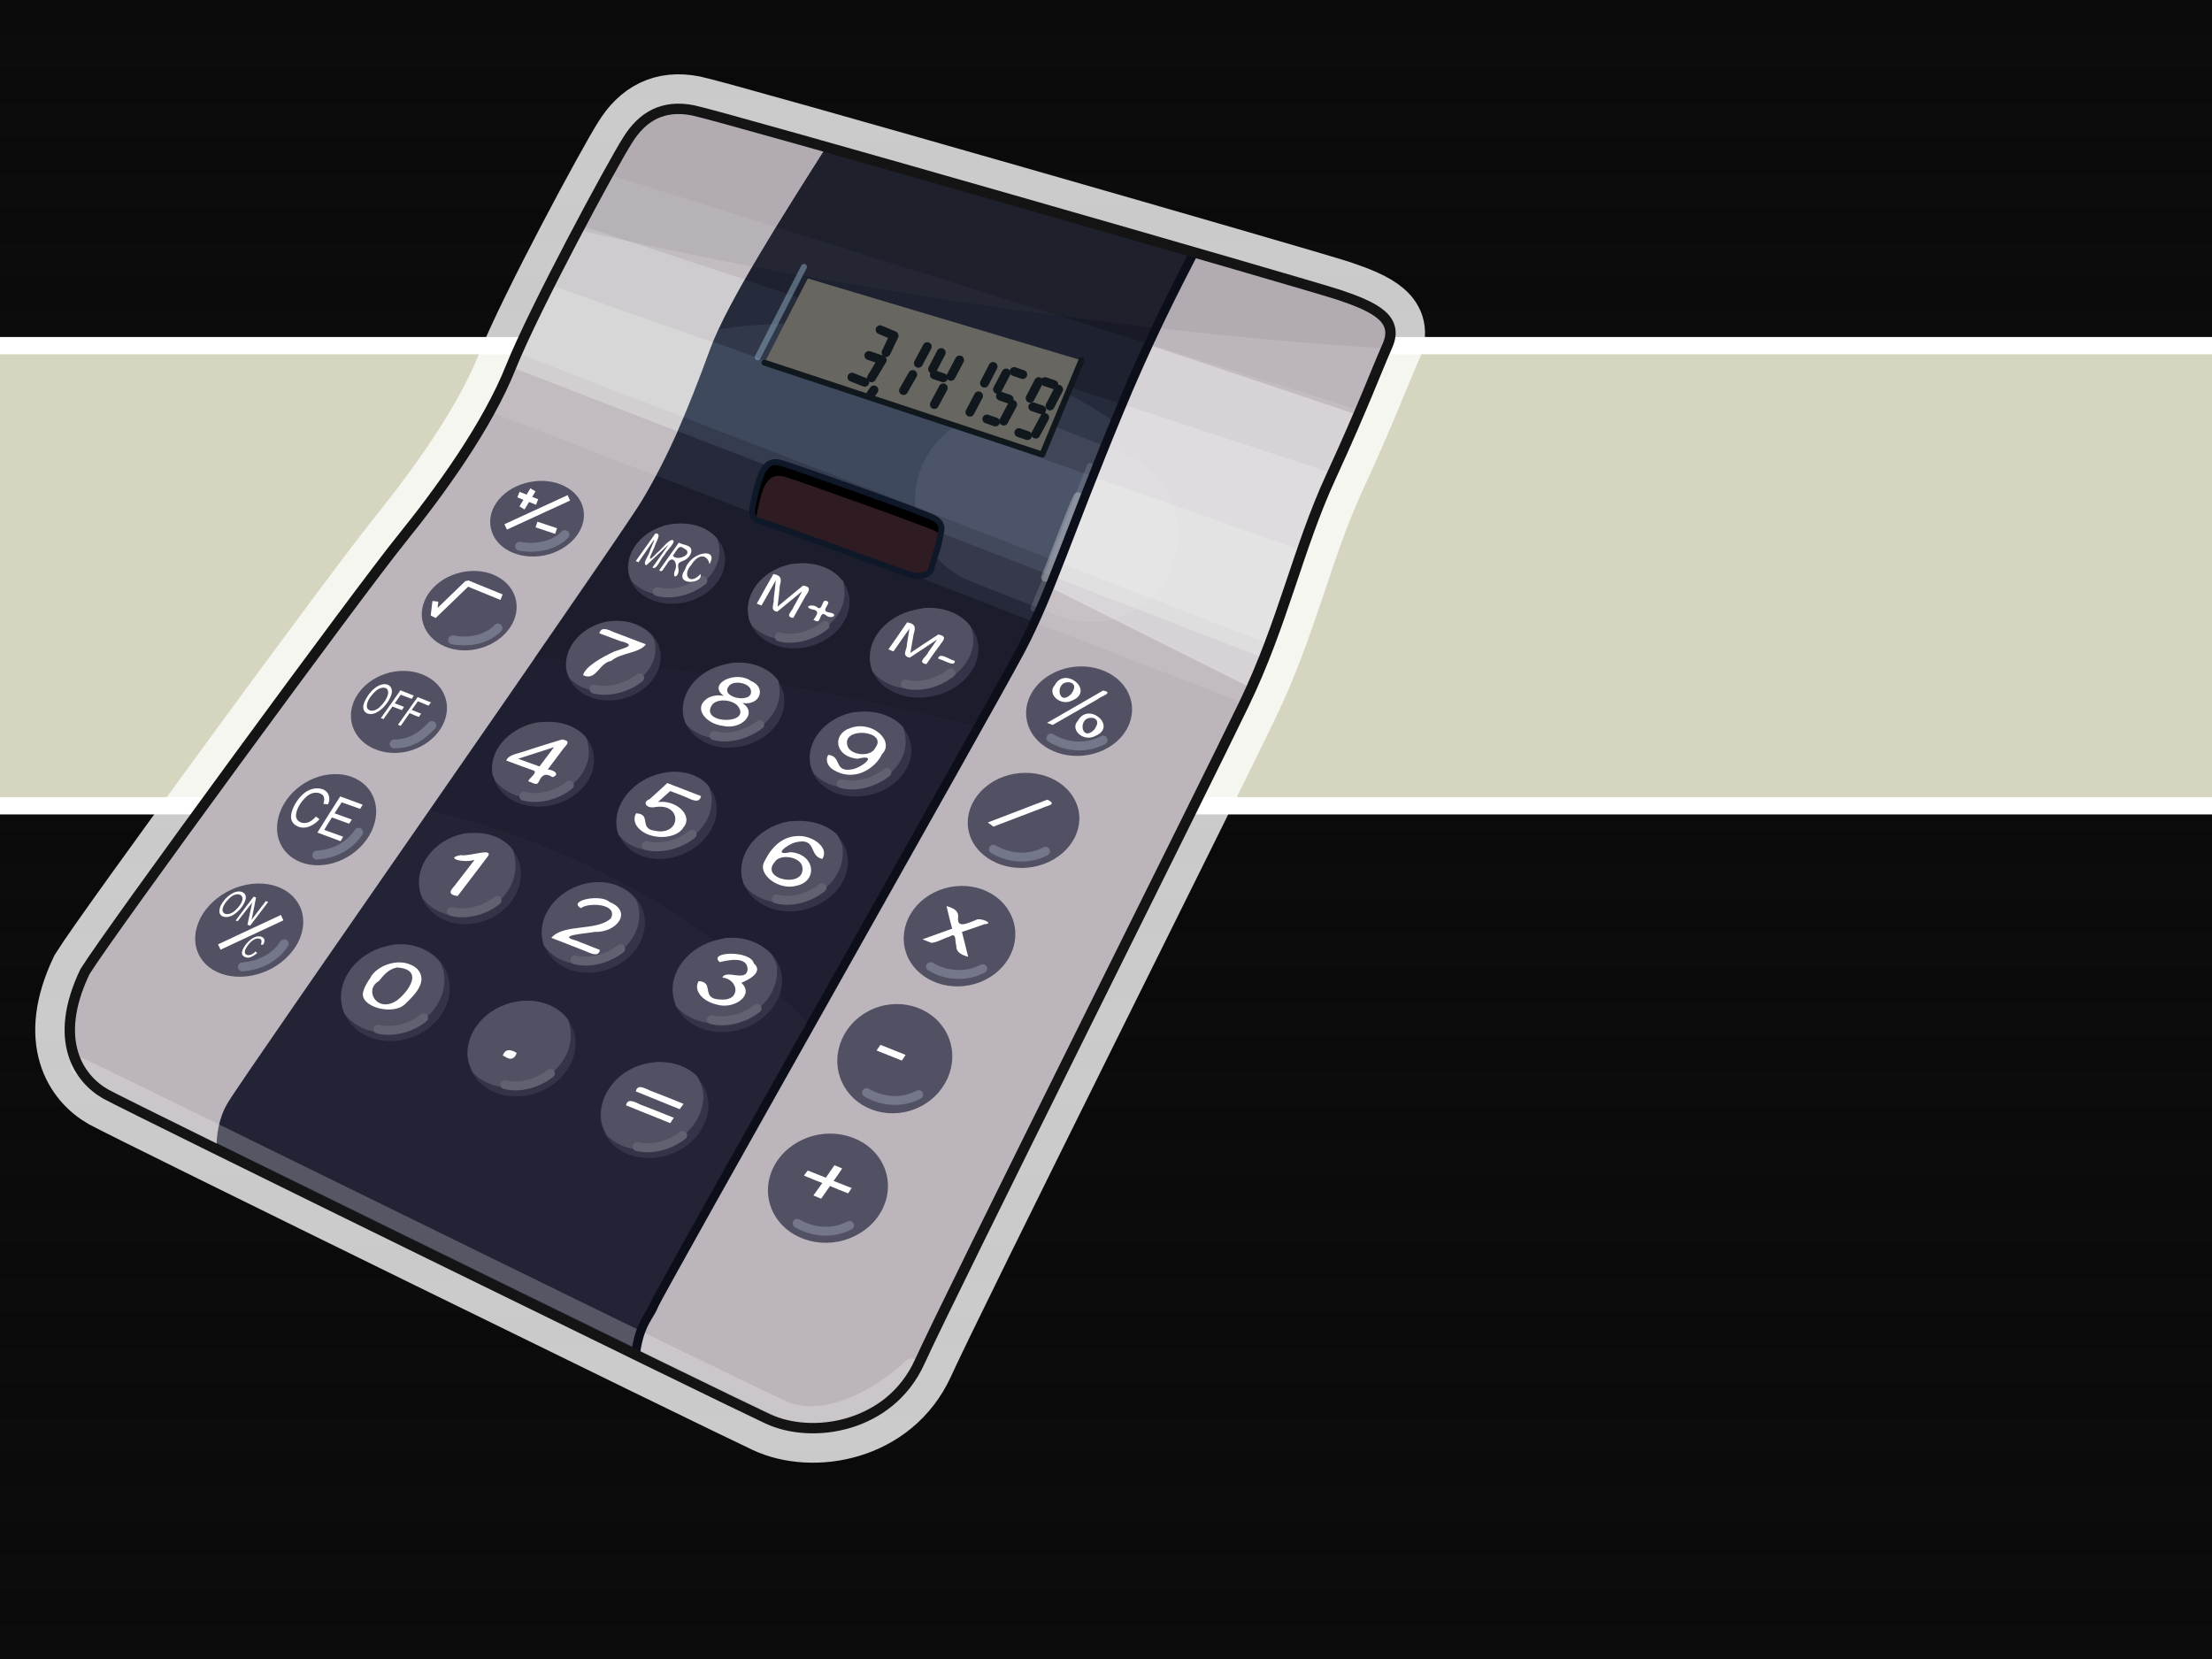 <?xml version="1.0" encoding="UTF-8" standalone="no"?>
<!-- Created with Inkscape (http://www.inkscape.org/) -->
<svg
   xmlns:dc="http://purl.org/dc/elements/1.1/"
   xmlns:cc="http://creativecommons.org/ns#"
   xmlns:rdf="http://www.w3.org/1999/02/22-rdf-syntax-ns#"
   xmlns:svg="http://www.w3.org/2000/svg"
   xmlns="http://www.w3.org/2000/svg"
   xmlns:sodipodi="http://sodipodi.sourceforge.net/DTD/sodipodi-0.dtd"
   xmlns:inkscape="http://www.inkscape.org/namespaces/inkscape"
   version="1.0"
   width="100%"
   height="100%"
   viewBox="0 0 640 480"
   id="svg2"
   sodipodi:version="0.32"
   inkscape:version="0.46"
   sodipodi:docname="operation.svg"
   inkscape:output_extension="org.inkscape.output.svg.inkscape">
  <rect x="0" y="0" width="640" height="480" fill="#333333" stroke="none"/>
  <defs/>
  
  <g style="opacity:0.8" id="splashbg"><rect x="0" y="0" width="640" height="480" style="fill:black;fill-opacity:0.95;"/><path d="M 0 0 L 0 10 L 640 10 L 640 0 L 0 0 z M 0 20 L 0 30 L 640 30 L 640 20 L 0 20 z M 0 40 L 0 50 L 640 50 L 640 40 L 0 40 z M 0 60 L 0 70 L 640 70 L 640 60 L 0 60 z M 0 80 L 0 90 L 640 90 L 640 80 L 0 80 z M 0 100 L 0 110 L 640 110 L 640 100 L 0 100 z M 0 120 L 0 130 L 640 130 L 640 120 L 0 120 z M 0 140 L 0 150 L 640 150 L 640 140 L 0 140 z M 0 160 L 0 170 L 640 170 L 640 160 L 0 160 z M 0 180 L 0 190 L 640 190 L 640 180 L 0 180 z M 0 200 L 0 210 L 640 210 L 640 200 L 0 200 z M 0 220 L 0 230 L 640 230 L 640 220 L 0 220 z M 0 240 L 0 250 L 640 250 L 640 240 L 0 240 z M 0 260 L 0 270 L 640 270 L 640 260 L 0 260 z M 0 280 L 0 290 L 640 290 L 640 280 L 0 280 z M 0 300 L 0 310 L 640 310 L 640 300 L 0 300 z M 0 320 L 0 330 L 640 330 L 640 320 L 0 320 z M 0 340 L 0 350 L 640 350 L 640 340 L 0 340 z M 0 360 L 0 370 L 640 370 L 640 360 L 0 360 z M 0 380 L 0 390 L 640 390 L 640 380 L 0 380 z M 0 400 L 0 410 L 640 410 L 640 400 L 0 400 z M 0 420 L 0 430 L 640 430 L 640 420 L 0 420 z M 0 440 L 0 450 L 640 450 L 640 440 L 0 440 z M 0 460 L 0 470 L 640 470 L 640 460 L 0 460 z " style="fill:black;"/></g>
  <rect
     style="opacity:1;fill:#ffffe6;fill-opacity:0.827;fill-rule:evenodd;stroke:#ffffff;stroke-width:5;stroke-linecap:round;stroke-linejoin:round;marker:none;marker-start:none;marker-mid:none;marker-end:none;stroke-miterlimit:4;stroke-dasharray:none;stroke-dashoffset:0;stroke-opacity:1;visibility:visible;display:inline;overflow:visible;enable-background:accumulate"
     id="rect3819"
     width="701.898"
     height="133.139"
     x="-33.869"
     y="100"
     ry="15.387" />
  <g
     style="display:inline"
     id="calculator01"
     transform="matrix(8.578,0,0,8.578,1.339,17.776)">
    <path
       d="M 2.71,30.7 C 1.6,33.02 2.51,34.32 3.41,34.83 C 4.32,35.33 24.22,45.08 25.73,45.78 C 27.24,46.49 29.85,46.08 30.86,43.87 C 31.86,41.66 40.51,24.37 41.81,21.66 C 43.12,18.94 43.62,16.43 44.73,14.02 C 45.84,11.6 46.24,10.5 46.64,9.59 C 47.04,8.69 46.24,8.29 45.03,7.88 C 43.82,7.48 24.22,1.85 23.22,1.65 C 22.21,1.45 21.51,1.85 21.01,2.66 C 20.5,3.46 17.89,8.29 17.08,10.3 C 16.28,12.31 14.67,14.52 13.37,16.13 C 12.06,17.74 3.51,29.4 2.71,30.7 z"
       id="path3817"
       style="fill:none;fill-opacity:1;fill-rule:evenodd;stroke:#ffffff;stroke-width:2.331;stroke-linecap:butt;stroke-linejoin:miter;stroke-miterlimit:4;stroke-dasharray:none;stroke-opacity:0.784" />
    <path
       style="fill:#bcb5bb;fill-opacity:1;fill-rule:evenodd;stroke:none"
       id="p3286"
       d="M 2.71,30.7 C 1.6,33.02 2.51,34.32 3.41,34.83 C 4.32,35.33 24.22,45.08 25.73,45.78 C 27.24,46.49 29.85,46.08 30.86,43.87 C 31.86,41.66 40.51,24.37 41.81,21.66 C 43.12,18.94 43.62,16.43 44.73,14.02 C 45.84,11.6 46.24,10.5 46.64,9.59 C 47.04,8.69 46.24,8.29 45.03,7.88 C 43.82,7.48 24.22,1.85 23.22,1.65 C 22.21,1.45 21.51,1.85 21.01,2.66 C 20.5,3.46 17.89,8.29 17.08,10.3 C 16.28,12.31 14.67,14.52 13.37,16.13 C 12.06,17.74 3.51,29.4 2.71,30.7 z" />
    <path
       style="fill:#e2e2e2;fill-opacity:0.18;fill-rule:evenodd;stroke:none;marker:none;visibility:visible;display:inline;overflow:visible;enable-background:accumulate"
       id="p3307"
       d="M 20.37,3.81 C 19.45,5.45 17.76,8.64 17.09,10.31 C 16.89,10.8 16.65,11.3 16.37,11.81 L 41.81,21.65 C 43.11,18.94 43.64,16.44 44.75,14.03 C 45.19,13.05 45.48,12.4 45.75,11.78 L 20.37,3.81 z" />
    <path
       style="fill:#e2e2e2;fill-opacity:0.43;fill-rule:evenodd;stroke:none;marker:none;visibility:visible;display:inline;overflow:visible;enable-background:accumulate"
       id="p3311"
       d="M 19.43,5.53 C 18.62,7.06 17.83,8.64 17.31,9.84 L 42.65,19.65 C 43.4,17.69 43.92,15.84 44.75,14.03 C 44.77,13.97 44.78,13.96 44.81,13.9 L 19.43,5.53 z" />
    <path
       style="fill:#e2e2e2;fill-opacity:0.5;fill-rule:evenodd;stroke:none;display:inline"
       id="p3309"
       d="M 18.37,7.53 C 17.83,8.59 17.36,9.63 17.09,10.31 L 42.46,20.12 C 42.96,18.87 43.37,17.67 43.78,16.5 L 18.37,7.53 z" />
    <path
       style="fill:none;fill-rule:evenodd;stroke:#f3f3f3;stroke-width:8.69;stroke-linecap:butt;stroke-linejoin:miter;stroke-miterlimit:4;stroke-dasharray:none;stroke-opacity:0.39"
       id="p3451"
       d="M 38.1,19.16 C 38.71,17.94 39.19,15.76 39.68,14.67 C 40.16,13.7 41.06,12.41 41.67,10.59" />
    <path
       style="fill:#222335;fill-opacity:1;fill-rule:evenodd;stroke:none;display:inline"
       id="p3292"
       d="M 27.71,2.9 C 26.37,5.01 24.38,8.12 23.81,9.68 C 23,11.89 22.4,13.3 21.5,14.81 C 20.59,16.32 8.13,34.11 7.53,35.12 C 7.21,35.65 7.14,36.25 7.15,36.68 C 11.15,38.67 16.67,41.34 21.28,43.59 C 21.42,42.57 21.74,42.36 21.9,41.96 C 22.1,41.46 33.27,21.75 34.28,19.84 C 35.28,17.93 35.88,15.93 37.59,11.81 C 38.53,9.53 39.44,7.74 40.12,6.43 C 36.35,5.34 31.94,4.09 27.71,2.9 z" />
    <path
       style="fill:#181926;fill-opacity:0.33;fill-rule:evenodd;stroke:none;marker:none;visibility:visible;display:inline;overflow:visible;enable-background:accumulate"
       id="p3348"
       d="M 27.71,2.9 C 26.37,5.01 24.38,8.12 23.81,9.68 C 23,11.89 22.4,13.3 21.5,14.81 C 21.04,15.57 17.66,20.45 14.34,25.25 C 18.74,26.36 23.12,28.32 27.18,32.53 C 30.32,26.96 33.74,20.87 34.28,19.84 C 35.28,17.93 35.88,15.93 37.59,11.81 C 38.53,9.53 39.44,7.74 40.12,6.43 C 36.35,5.34 31.94,4.09 27.71,2.9 z" />
    <path
       style="fill:none;fill-rule:evenodd;stroke:#fafafa;stroke-width:0.6;stroke-linecap:round;stroke-linejoin:miter;stroke-miterlimit:4;stroke-dasharray:none;stroke-opacity:0.24"
       id="p2509"
       d="M 2.52,33.89 C 5.15,35.15 24.61,44.74 26.26,45.47 C 27.92,46.2 30.01,44.64 30.59,44.05" />
    <path
       style="fill:#797a7d;fill-opacity:0.16;fill-rule:evenodd;stroke:none"
       id="p3371"
       d="M 22.53,1.62 C 21.88,1.69 21.37,2.05 21,2.65 C 20.77,3.01 20.06,4.32 19.34,5.68 C 27.97,7.68 38.44,9.19 46.62,9.68 C 46.63,9.66 46.64,9.61 46.65,9.59 C 47.05,8.68 46.23,8.27 45.03,7.87 C 43.82,7.47 24.22,1.85 23.21,1.65 C 22.96,1.6 22.74,1.6 22.53,1.62 z" />
    <path
       style="fill:#181926;fill-opacity:0.33;fill-rule:evenodd;stroke:none"
       id="p3346"
       d="M 27.71,2.9 C 26.37,5.01 24.38,8.12 23.81,9.68 C 23,11.89 22.4,13.3 21.5,14.81 C 21.21,15.28 19.69,17.48 17.87,20.12 C 23.09,20.32 28.38,21.33 32.81,22.43 C 33.15,21.82 34.16,20.05 34.28,19.84 C 35.28,17.93 35.88,15.93 37.59,11.81 C 38.53,9.53 39.44,7.74 40.12,6.43 C 36.35,5.34 31.94,4.09 27.71,2.9 z" />
    <path
       style="fill:none;fill-rule:evenodd;stroke:#fdfdfd;stroke-width:5.9;stroke-linecap:round;stroke-linejoin:miter;stroke-miterlimit:4;stroke-dasharray:none;stroke-opacity:0.09;display:inline"
       id="p3472"
       d="M 33.66,14.79 L 36.63,15.96" />
    <path
       style="fill:#6d82a0;fill-opacity:0.12;fill-rule:evenodd;stroke:none;marker:none;visibility:visible;display:inline;overflow:visible;enable-background:accumulate"
       id="p3331"
       d="M 26.03,5.59 C 25.06,7.15 24.16,8.7 23.81,9.68 C 23.15,11.48 22.62,12.74 21.96,13.96 L 34.71,18.9 C 35.48,17.23 36.15,15.27 37.59,11.81 C 37.93,10.98 38.26,10.23 38.59,9.53 L 26.03,5.59 z" />
    <path
       style="fill:none;fill-rule:evenodd;stroke:#ffffff;stroke-width:0.2;stroke-linecap:round;stroke-linejoin:miter;stroke-miterlimit:4;stroke-dasharray:none;stroke-opacity:0.13"
       id="p3477"
       d="M 34.7,18.45 C 35.09,17.53 35.64,16.13 35.75,15.85 C 35.85,15.58 36.46,13.98 36.61,13.64" />
    <path
       style="fill:#8ba7c0;fill-opacity:0.12;fill-rule:evenodd;stroke:none;marker:none;visibility:visible;display:inline;overflow:visible;enable-background:accumulate"
       id="p3333"
       d="M 24.96,7.37 C 24.46,8.26 24.02,9.1 23.81,9.68 C 23.48,10.57 23.19,11.31 22.9,12 L 35.59,16.9 C 36.1,15.6 36.67,14.02 37.59,11.81 C 37.62,11.72 37.65,11.64 37.68,11.56 L 24.96,7.37 z" />
    <path
       style="fill:#859ebb;fill-opacity:0.17;fill-rule:evenodd;stroke:none;display:inline"
       id="p3335"
       d="M 23.9,9.46 C 23.87,9.53 23.83,9.62 23.81,9.68 C 23.41,10.78 23.04,11.65 22.68,12.46 L 35.37,17.37 C 35.74,16.44 36.18,15.35 36.71,14 L 23.9,9.46 z" />
    <path
       style="fill:#141520;fill-opacity:0.38;fill-rule:evenodd;stroke:none"
       id="p3366"
       d="M 27.71,2.9 C 26.54,4.75 24.87,7.36 24.09,9.03 C 29.33,8.25 34.16,9.97 37.43,12.15 C 37.49,12.02 37.53,11.94 37.59,11.81 C 38.53,9.53 39.44,7.74 40.12,6.43 C 36.35,5.34 31.94,4.09 27.71,2.9 z" />
    <path
       style="fill:#676661;fill-opacity:1;fill-rule:evenodd;stroke:none;display:inline"
       id="p3361"
       d="M 36.32,10.08 L 27.09,7.32 L 25.63,10.16 L 35,13.26 L 36.32,10.08 z" />
    <path
       style="fill:none;fill-rule:evenodd;stroke:#8eabc1;stroke-width:0.2;stroke-linecap:round;stroke-linejoin:miter;stroke-miterlimit:4;stroke-dasharray:none;stroke-opacity:0.51"
       id="p3364"
       d="M 25.4,9.98 L 26.96,6.93" />
    <path
       style="fill:#000000;fill-opacity:1;fill-rule:evenodd;stroke:none;display:inline"
       id="p3453"
       d="M 25.55,13.85 C 25.7,13.6 25.85,13.44 26.21,13.55 C 26.57,13.65 30.91,15.18 31.32,15.39 C 31.73,15.59 31.58,15.85 31.53,16.15 C 31.48,16.46 31.32,16.82 31.27,17.07 C 31.22,17.33 30.91,17.43 30.45,17.28 C 29.99,17.12 25.8,15.59 25.44,15.49 C 25.09,15.39 25.23,15.03 25.28,14.77 C 25.33,14.52 25.4,14.23 25.55,13.85 z" />
    <path
       style="fill:#2f1c23;fill-opacity:1;fill-rule:evenodd;stroke:none;display:inline"
       id="p3456"
       d="M 26.07,13.98 C 25.86,13.99 25.74,14.13 25.63,14.32 C 25.48,14.69 25.43,14.97 25.38,15.23 C 25.37,15.28 25.36,15.35 25.35,15.41 C 25.38,15.43 25.39,15.46 25.44,15.48 C 25.8,15.58 29.98,17.13 30.44,17.29 C 30.9,17.44 31.23,17.32 31.28,17.07 C 31.33,16.81 31.48,16.47 31.53,16.16 C 31.54,16.1 31.55,16.04 31.57,15.98 C 31.52,15.93 31.48,15.89 31.41,15.85 C 31,15.65 26.67,14.11 26.32,14.01 C 26.23,13.98 26.13,13.97 26.07,13.98 z" />
    <path
       style="fill:none;fill-rule:evenodd;stroke:#f5f5f5;stroke-width:0.3;stroke-linecap:round;stroke-linejoin:miter;stroke-miterlimit:4;stroke-dasharray:none;stroke-opacity:0.3"
       id="p3475"
       d="M 35.11,17.4 C 35.43,16.64 35.97,15.14 36.2,14.68" />
    <path
       style="fill:#525163;fill-opacity:1;fill-rule:evenodd;stroke:none;marker:none;visibility:visible;display:inline;overflow:visible;enable-background:accumulate"
       id="p3479"
       d="M 19.52,15.1 C 19.66,15.78 19.07,16.48 18.21,16.66 C 17.35,16.83 16.54,16.43 16.4,15.74 C 16.25,15.06 16.84,14.36 17.7,14.19 C 18.56,14.01 19.38,14.42 19.52,15.1 z" />
    <path
       style="fill:#525163;fill-opacity:1;fill-rule:evenodd;stroke:none;marker:none;visibility:visible;display:inline;overflow:visible;enable-background:accumulate"
       id="p3481"
       d="M 17.25,18.19 C 17.39,18.9 16.8,19.63 15.93,19.82 C 15.06,20.01 14.24,19.58 14.09,18.86 C 13.95,18.15 14.54,17.42 15.41,17.23 C 16.29,17.04 17.11,17.47 17.25,18.19 z" />
    <path
       style="fill:#525163;fill-opacity:1;fill-rule:evenodd;stroke:none;marker:none;visibility:visible;display:inline;overflow:visible;enable-background:accumulate"
       id="p3483"
       d="M 14.9,21.59 C 15.04,22.33 14.44,23.08 13.56,23.28 C 12.68,23.47 11.85,23.03 11.7,22.29 C 11.56,21.55 12.15,20.8 13.04,20.6 C 13.92,20.41 14.75,20.85 14.9,21.59 z" />
    <path
       style="fill:#525163;fill-opacity:1;fill-rule:evenodd;stroke:none;marker:none;visibility:visible;display:inline;overflow:visible;enable-background:accumulate"
       id="p3487"
       d="M 12.53,25.38 C 12.48,26.22 11.7,26.99 10.78,27.1 C 9.86,27.21 9.14,26.62 9.19,25.78 C 9.24,24.93 10.02,24.16 10.94,24.05 C 11.87,23.94 12.58,24.54 12.53,25.38 z" />
    <path
       style="fill:#525163;fill-opacity:1;fill-rule:evenodd;stroke:none;marker:none;visibility:visible;display:inline;overflow:visible;enable-background:accumulate"
       id="p3489"
       d="M 10.07,29.1 C 10.02,29.96 9.17,30.75 8.16,30.86 C 7.15,30.97 6.38,30.37 6.43,29.51 C 6.48,28.65 7.33,27.86 8.34,27.74 C 9.35,27.63 10.12,28.24 10.07,29.1 z" />
    <path
       style="fill:#353348;fill-opacity:1;fill-rule:evenodd;stroke:none;marker:none;visibility:visible;display:inline;overflow:visible;enable-background:accumulate"
       id="p3491"
       d="M 24.28,16.59 C 24.42,17.32 23.82,18.06 22.93,18.25 C 22.03,18.44 21.19,18 21.04,17.28 C 20.9,16.56 21.5,15.82 22.4,15.63 C 23.29,15.44 24.13,15.87 24.28,16.59 z" />
    <path
       style="fill:#353348;fill-opacity:1;fill-rule:evenodd;stroke:none;marker:none;visibility:visible;display:inline;overflow:visible;enable-background:accumulate"
       id="p3493"
       d="M 28.48,18 C 28.63,18.76 28,19.55 27.06,19.75 C 26.12,19.95 25.24,19.49 25.09,18.72 C 24.94,17.96 25.57,17.17 26.51,16.97 C 27.44,16.77 28.32,17.23 28.48,18 z" />
    <path
       style="fill:#353348;fill-opacity:1;fill-rule:evenodd;stroke:none;marker:none;visibility:visible;display:inline;overflow:visible;enable-background:accumulate"
       id="p3495"
       d="M 32.82,19.57 C 32.99,20.38 32.31,21.2 31.31,21.41 C 30.31,21.62 29.36,21.14 29.2,20.33 C 29.04,19.53 29.71,18.7 30.71,18.49 C 31.71,18.28 32.66,18.76 32.82,19.57 z" />
    <path
       style="fill:#525163;fill-opacity:1;fill-rule:evenodd;stroke:none;marker:none;visibility:visible;display:inline;overflow:visible;enable-background:accumulate"
       id="p3497"
       d="M 37.83,21.17 C 38.28,21.9 37.94,22.82 37.06,23.23 C 36.18,23.64 35.1,23.38 34.65,22.66 C 34.2,21.93 34.55,21.01 35.43,20.6 C 36.31,20.19 37.38,20.45 37.83,21.17 z" />
    <path
       style="fill:#353348;fill-opacity:1;fill-rule:evenodd;stroke:none;marker:none;visibility:visible;display:inline;overflow:visible;enable-background:accumulate"
       id="p3499"
       d="M 22.11,19.87 C 22.25,20.59 21.66,21.32 20.79,21.51 C 19.92,21.7 19.1,21.27 18.95,20.55 C 18.81,19.83 19.4,19.1 20.27,18.92 C 21.15,18.73 21.97,19.16 22.11,19.87 z" />
    <path
       style="fill:#353348;fill-opacity:1;fill-rule:evenodd;stroke:none;marker:none;visibility:visible;display:inline;overflow:visible;enable-background:accumulate"
       id="p3503"
       d="M 26.28,21.35 C 26.43,22.12 25.8,22.9 24.86,23.1 C 23.93,23.3 23.05,22.84 22.89,22.08 C 22.74,21.31 23.37,20.53 24.31,20.33 C 25.25,20.13 26.13,20.59 26.28,21.35 z" />
    <path
       style="fill:#353348;fill-opacity:1;fill-rule:evenodd;stroke:none;marker:none;visibility:visible;display:inline;overflow:visible;enable-background:accumulate"
       id="p3505"
       d="M 30.56,23 C 30.72,23.77 30.08,24.55 29.14,24.75 C 28.21,24.95 27.33,24.49 27.17,23.73 C 27.02,22.96 27.65,22.18 28.59,21.98 C 29.53,21.78 30.41,22.24 30.56,23 z" />
    <path
       style="fill:#525163;fill-opacity:1;fill-rule:evenodd;stroke:none;marker:none;visibility:visible;display:inline;overflow:visible;enable-background:accumulate"
       id="p3507"
       d="M 36.04,24.81 C 36.52,25.58 36.15,26.56 35.22,27 C 34.3,27.43 33.17,27.16 32.69,26.39 C 32.22,25.62 32.59,24.64 33.51,24.2 C 34.43,23.77 35.57,24.04 36.04,24.81 z" />
    <path
       style="fill:#353348;fill-opacity:1;fill-rule:evenodd;stroke:none;marker:none;visibility:visible;display:inline;overflow:visible;enable-background:accumulate"
       id="p3509"
       d="M 19.86,23.34 C 20.01,24.11 19.38,24.89 18.44,25.09 C 17.51,25.29 16.63,24.83 16.47,24.07 C 16.32,23.3 16.95,22.52 17.89,22.32 C 18.83,22.12 19.71,22.57 19.86,23.34 z" />
    <path
       style="fill:#353348;fill-opacity:1;fill-rule:evenodd;stroke:none;marker:none;visibility:visible;display:inline;overflow:visible;enable-background:accumulate"
       id="p3511"
       d="M 23.94,24.78 C 24.22,25.51 23.74,26.39 22.85,26.75 C 21.96,27.11 21.01,26.81 20.73,26.08 C 20.44,25.36 20.93,24.47 21.82,24.11 C 22.71,23.75 23.66,24.05 23.94,24.78 z" />
    <path
       style="fill:#353348;fill-opacity:1;fill-rule:evenodd;stroke:none;marker:none;visibility:visible;display:inline;overflow:visible;enable-background:accumulate"
       id="p3513"
       d="M 28.42,26.75 C 28.58,27.57 27.92,28.4 26.94,28.62 C 25.96,28.83 25.04,28.34 24.88,27.53 C 24.72,26.71 25.39,25.87 26.36,25.66 C 27.34,25.45 28.26,25.94 28.42,26.75 z" />
    <path
       style="fill:#525163;fill-opacity:1;fill-rule:evenodd;stroke:none;marker:none;visibility:visible;display:inline;overflow:visible;enable-background:accumulate"
       id="p3515"
       d="M 33.88,28.67 C 34.36,29.49 33.99,30.52 33.07,30.98 C 32.14,31.44 31.01,31.15 30.53,30.34 C 30.06,29.52 30.43,28.49 31.35,28.03 C 32.28,27.57 33.41,27.85 33.88,28.67 z" />
    <path
       style="fill:#353348;fill-opacity:1;fill-rule:evenodd;stroke:none;marker:none;visibility:visible;display:inline;overflow:visible;enable-background:accumulate"
       id="p3517"
       d="M 17.39,27.16 C 17.54,27.99 16.91,28.84 15.97,29.05 C 15.04,29.27 14.15,28.77 14,27.95 C 13.85,27.12 14.48,26.28 15.42,26.06 C 16.35,25.84 17.24,26.34 17.39,27.16 z" />
    <path
       style="fill:#353348;fill-opacity:1;fill-rule:evenodd;stroke:none;marker:none;visibility:visible;display:inline;overflow:visible;enable-background:accumulate"
       id="p3519"
       d="M 21.59,28.92 C 21.68,29.75 20.97,30.55 20.02,30.71 C 19.06,30.87 18.22,30.33 18.13,29.5 C 18.05,28.67 18.76,27.87 19.71,27.71 C 20.67,27.55 21.51,28.09 21.59,28.92 z" />
    <path
       style="fill:#353348;fill-opacity:1;fill-rule:evenodd;stroke:none;marker:none;visibility:visible;display:inline;overflow:visible;enable-background:accumulate"
       id="p3521"
       d="M 26.2,30.75 C 26.36,31.6 25.68,32.46 24.67,32.69 C 23.66,32.91 22.71,32.4 22.55,31.55 C 22.38,30.71 23.07,29.84 24.07,29.62 C 25.08,29.4 26.03,29.91 26.2,30.75 z" />
    <path
       style="fill:#525163;fill-opacity:1;fill-rule:evenodd;stroke:none;marker:none;visibility:visible;display:inline;overflow:visible;enable-background:accumulate"
       id="p3523"
       d="M 31.75,32.73 C 32.24,33.62 31.86,34.74 30.91,35.24 C 29.96,35.74 28.79,35.43 28.3,34.54 C 27.81,33.65 28.19,32.53 29.14,32.03 C 30.09,31.53 31.26,31.85 31.75,32.73 z" />
    <path
       style="fill:#353348;fill-opacity:1;fill-rule:evenodd;stroke:none;marker:none;visibility:visible;display:inline;overflow:visible;enable-background:accumulate"
       id="p3525"
       d="M 14.99,31 C 15.15,31.87 14.48,32.76 13.48,32.99 C 12.48,33.22 11.54,32.7 11.38,31.82 C 11.21,30.95 11.89,30.06 12.89,29.83 C 13.89,29.6 14.83,30.12 14.99,31 z" />
    <path
       style="fill:#353348;fill-opacity:1;fill-rule:evenodd;stroke:none;marker:none;visibility:visible;display:inline;overflow:visible;enable-background:accumulate"
       id="p3527"
       d="M 19.25,32.99 C 19.34,33.86 18.6,34.71 17.6,34.88 C 16.59,35.05 15.71,34.48 15.62,33.6 C 15.53,32.72 16.27,31.88 17.28,31.71 C 18.28,31.54 19.16,32.11 19.25,32.99 z" />
    <path
       style="fill:#353348;fill-opacity:1;fill-rule:evenodd;stroke:none;marker:none;visibility:visible;display:inline;overflow:visible;enable-background:accumulate"
       id="p3529"
       d="M 23.73,35.07 C 23.82,35.95 23.08,36.79 22.08,36.96 C 21.08,37.13 20.19,36.56 20.1,35.68 C 20.02,34.81 20.76,33.96 21.76,33.79 C 22.76,33.62 23.64,34.2 23.73,35.07 z" />
    <path
       style="fill:#525163;fill-opacity:1;fill-rule:evenodd;stroke:none;marker:none;visibility:visible;display:inline;overflow:visible;enable-background:accumulate"
       id="p3531"
       d="M 29.57,37.1 C 30.08,37.99 29.69,39.11 28.69,39.61 C 27.7,40.11 26.48,39.79 25.97,38.91 C 25.46,38.02 25.85,36.9 26.85,36.4 C 27.84,35.9 29.06,36.22 29.57,37.1 z" />
    <path
       style="fill:#525163;fill-opacity:1;fill-rule:evenodd;stroke:none;marker:none;visibility:visible;display:inline;overflow:visible;enable-background:accumulate"
       id="p3558"
       d="M 22.71,15.59 C 22.6,15.59 22.51,15.6 22.4,15.62 C 21.51,15.81 20.91,16.55 21.06,17.28 C 21.08,17.37 21.11,17.45 21.15,17.53 C 21.5,17.91 22.11,18.1 22.75,17.96 C 23.64,17.77 24.23,17.03 24.09,16.31 C 24.07,16.23 24.06,16.16 24.03,16.09 C 23.74,15.75 23.25,15.56 22.71,15.59 z M 26.84,16.93 C 26.72,16.94 26.61,16.94 26.5,16.96 C 25.56,17.16 24.94,17.95 25.09,18.71 C 25.1,18.79 25.12,18.86 25.15,18.93 C 25.16,18.94 25.17,18.95 25.18,18.96 C 25.19,18.97 25.18,18.99 25.18,19 C 25.55,19.41 26.2,19.61 26.87,19.46 C 27.81,19.26 28.46,18.48 28.31,17.71 C 28.3,17.65 28.3,17.58 28.28,17.53 C 28.27,17.51 28.25,17.51 28.25,17.5 C 27.95,17.12 27.42,16.91 26.84,16.93 z M 31.09,18.43 C 30.97,18.44 30.84,18.47 30.71,18.5 C 29.71,18.71 29.05,19.53 29.21,20.34 C 29.23,20.43 29.24,20.51 29.28,20.59 C 29.28,20.6 29.3,20.61 29.31,20.62 C 29.69,21.06 30.39,21.27 31.12,21.12 C 32.12,20.91 32.82,20.08 32.65,19.28 C 32.64,19.21 32.61,19.15 32.59,19.09 C 32.58,19.07 32.57,19.04 32.56,19.03 C 32.25,18.63 31.7,18.41 31.09,18.43 z M 20.59,18.87 C 20.48,18.87 20.39,18.88 20.28,18.9 C 19.4,19.09 18.82,19.84 18.96,20.56 C 18.98,20.65 19.02,20.73 19.06,20.81 C 19.4,21.17 20,21.35 20.62,21.21 C 21.49,21.03 22.08,20.3 21.93,19.59 C 21.91,19.5 21.85,19.42 21.81,19.34 C 21.52,19.04 21.08,18.85 20.59,18.87 z M 24.65,20.28 C 24.54,20.28 24.42,20.31 24.31,20.34 C 23.37,20.54 22.75,21.32 22.9,22.09 C 22.92,22.16 22.94,22.24 22.96,22.31 C 22.97,22.32 22.99,22.33 23,22.34 C 23,22.35 22.99,22.36 23,22.37 C 23.36,22.77 24.01,22.95 24.68,22.81 C 25.62,22.61 26.27,21.82 26.12,21.06 C 26.11,21 26.11,20.93 26.09,20.87 C 26.08,20.86 26.07,20.85 26.06,20.84 C 25.76,20.46 25.23,20.25 24.65,20.28 z M 28.93,21.93 C 28.82,21.94 28.71,21.94 28.59,21.96 C 27.65,22.16 27.03,22.95 27.18,23.71 C 27.2,23.79 27.22,23.86 27.25,23.93 C 27.25,23.94 27.27,23.95 27.28,23.96 C 27.28,23.97 27.27,23.99 27.28,24 C 27.64,24.41 28.29,24.61 28.96,24.46 C 29.9,24.26 30.52,23.48 30.37,22.71 C 30.35,22.63 30.34,22.54 30.31,22.46 C 30.01,22.11 29.49,21.91 28.93,21.93 z M 18.25,22.28 C 18.13,22.28 18.02,22.28 17.9,22.31 C 16.97,22.51 16.31,23.29 16.46,24.06 C 16.47,24.11 16.51,24.16 16.53,24.21 C 16.54,24.23 16.54,24.26 16.56,24.28 C 16.91,24.72 17.57,24.96 18.28,24.81 C 19.21,24.61 19.84,23.82 19.68,23.06 C 19.67,22.97 19.65,22.88 19.62,22.81 C 19.32,22.45 18.81,22.25 18.25,22.28 z M 22.5,23.96 C 22.28,23.98 22.03,24.03 21.81,24.12 C 20.92,24.48 20.43,25.36 20.71,26.09 C 21.11,26.6 21.92,26.77 22.68,26.46 C 23.56,26.11 24.04,25.25 23.78,24.53 C 23.77,24.52 23.78,24.5 23.78,24.5 C 23.76,24.46 23.73,24.43 23.71,24.4 C 23.43,24.09 22.99,23.94 22.5,23.96 z M 26.71,25.62 C 26.59,25.63 26.49,25.62 26.37,25.65 C 25.39,25.86 24.71,26.71 24.87,27.53 C 24.89,27.6 24.9,27.67 24.93,27.75 C 24.94,27.76 24.95,27.76 24.96,27.78 C 24.97,27.79 24.96,27.8 24.96,27.81 C 25.34,28.27 26.05,28.5 26.78,28.34 C 27.75,28.13 28.4,27.28 28.25,26.46 C 28.23,26.37 28.19,26.29 28.15,26.21 C 28.13,26.17 28.11,26.13 28.09,26.09 C 28.08,26.08 28.07,26.07 28.06,26.06 C 27.73,25.75 27.23,25.6 26.71,25.62 z M 15.78,26.03 C 15.66,26.03 15.55,26.03 15.43,26.06 C 14.5,26.27 13.84,27.11 14,27.93 C 14.01,28.04 14.05,28.12 14.09,28.21 C 14.44,28.7 15.11,28.94 15.81,28.78 C 16.74,28.56 17.37,27.7 17.21,26.87 C 17.2,26.78 17.18,26.7 17.15,26.62 C 17.14,26.6 17.13,26.58 17.12,26.56 C 16.82,26.19 16.32,26 15.78,26.03 z M 20.06,27.68 C 19.94,27.68 19.83,27.69 19.71,27.71 C 18.76,27.87 18.04,28.67 18.12,29.5 C 18.13,29.6 18.15,29.71 18.18,29.81 C 18.51,30.28 19.14,30.55 19.84,30.43 C 20.79,30.27 21.49,29.48 21.4,28.65 C 21.39,28.5 21.34,28.37 21.28,28.25 C 21,27.91 20.57,27.69 20.06,27.68 z M 24.43,29.56 C 24.31,29.56 24.21,29.59 24.09,29.62 C 23.08,29.84 22.39,30.71 22.56,31.56 C 22.58,31.66 22.61,31.78 22.65,31.87 C 23.04,32.33 23.76,32.56 24.5,32.4 C 25.5,32.18 26.19,31.31 26.03,30.46 C 26,30.33 25.93,30.23 25.87,30.12 C 25.53,29.75 25.01,29.53 24.43,29.56 z M 13.25,29.78 C 13.12,29.78 13.03,29.81 12.9,29.84 C 11.9,30.07 11.21,30.94 11.37,31.81 C 11.39,31.92 11.42,32.02 11.46,32.12 C 11.84,32.63 12.56,32.88 13.31,32.71 C 14.31,32.49 14.97,31.59 14.81,30.71 C 14.79,30.62 14.75,30.52 14.71,30.43 C 14.7,30.41 14.69,30.39 14.68,30.37 C 14.36,29.98 13.83,29.75 13.25,29.78 z M 17.65,31.68 C 17.53,31.68 17.4,31.69 17.28,31.71 C 16.27,31.88 15.53,32.71 15.62,33.59 C 15.64,33.76 15.7,33.91 15.78,34.06 C 15.8,34.09 15.81,34.12 15.84,34.15 C 16.22,34.52 16.81,34.69 17.43,34.59 C 18.43,34.42 19.18,33.59 19.09,32.71 C 19.07,32.57 19.05,32.43 19,32.31 C 18.71,31.92 18.21,31.69 17.65,31.68 z M 22.12,33.75 C 22,33.74 21.87,33.76 21.75,33.78 C 20.74,33.94 20.03,34.81 20.12,35.68 C 20.14,35.85 20.2,36.01 20.28,36.15 C 20.3,36.18 20.31,36.22 20.34,36.25 C 20.71,36.61 21.28,36.79 21.9,36.68 C 22.9,36.51 23.65,35.65 23.56,34.78 C 23.54,34.6 23.47,34.45 23.4,34.31 C 23.38,34.28 23.37,34.24 23.34,34.21 C 23.04,33.92 22.6,33.75 22.12,33.75 z" />
    <path
       style="fill:none;fill-rule:evenodd;stroke:#747689;stroke-width:0.3;stroke-linecap:round;stroke-linejoin:miter;stroke-miterlimit:4;stroke-dasharray:none;stroke-opacity:1"
       id="p3621"
       d="M 17.37,16.35 C 17.89,16.45 18.52,16.35 18.9,15.96" />
    <path
       style="fill:none;fill-rule:evenodd;stroke:#747689;stroke-width:0.3;stroke-linecap:round;stroke-linejoin:miter;stroke-miterlimit:4;stroke-dasharray:none;stroke-opacity:1;display:inline"
       id="p3627"
       d="M 15.11,19.51 C 15.63,19.61 16.26,19.51 16.64,19.11" />
    <path
       style="fill:none;fill-rule:evenodd;stroke:#747689;stroke-width:0.3;stroke-linecap:round;stroke-linejoin:miter;stroke-miterlimit:4;stroke-dasharray:none;stroke-opacity:1;display:inline"
       id="p3629"
       d="M 13.14,23.02 C 13.66,23.02 14.03,22.8 14.41,22.4" />
    <path
       style="fill:none;fill-rule:evenodd;stroke:#747689;stroke-width:0.3;stroke-linecap:round;stroke-linejoin:miter;stroke-miterlimit:4;stroke-dasharray:none;stroke-opacity:1;display:inline"
       id="p3631"
       d="M 10.53,26.77 C 11.13,26.73 11.62,26.47 11.94,26" />
    <path
       style="fill:none;fill-rule:evenodd;stroke:#747689;stroke-width:0.3;stroke-linecap:round;stroke-linejoin:miter;stroke-miterlimit:4;stroke-dasharray:none;stroke-opacity:1;display:inline"
       id="p3633"
       d="M 8.02,30.54 C 8.62,30.49 9.12,30.23 9.43,29.76" />
    <path
       style="fill:none;fill-opacity:1;fill-rule:evenodd;stroke:#606272;stroke-width:0.3;stroke-linecap:round;stroke-linejoin:miter;marker:none;stroke-miterlimit:4;stroke-dasharray:none;stroke-dashoffset:0;stroke-opacity:1;visibility:visible;display:inline;overflow:visible;enable-background:accumulate"
       id="p3635"
       d="M 22.01,17.88 C 22.48,18.01 23.1,17.87 23.55,17.51" />
    <path
       style="fill:none;fill-opacity:1;fill-rule:evenodd;stroke:#606272;stroke-width:0.3;stroke-linecap:round;stroke-linejoin:miter;marker:none;stroke-miterlimit:4;stroke-dasharray:none;stroke-dashoffset:0;stroke-opacity:1;visibility:visible;display:inline;overflow:visible;enable-background:accumulate"
       id="p3637"
       d="M 19.88,21.17 C 20.34,21.29 20.97,21.15 21.42,20.79" />
    <path
       style="fill:none;fill-opacity:1;fill-rule:evenodd;stroke:#606272;stroke-width:0.3;stroke-linecap:round;stroke-linejoin:miter;marker:none;stroke-miterlimit:4;stroke-dasharray:none;stroke-dashoffset:0;stroke-opacity:1;visibility:visible;display:inline;overflow:visible;enable-background:accumulate"
       id="p3639"
       d="M 17.51,24.78 C 17.98,24.91 18.61,24.77 19.05,24.41" />
    <path
       style="fill:none;fill-opacity:1;fill-rule:evenodd;stroke:#606272;stroke-width:0.3;stroke-linecap:round;stroke-linejoin:miter;marker:none;stroke-miterlimit:4;stroke-dasharray:none;stroke-dashoffset:0;stroke-opacity:1;visibility:visible;display:inline;overflow:visible;enable-background:accumulate"
       id="p3641"
       d="M 26.13,19.41 C 26.6,19.54 27.22,19.39 27.67,19.03" />
    <path
       style="fill:none;fill-opacity:1;fill-rule:evenodd;stroke:#606272;stroke-width:0.3;stroke-linecap:round;stroke-linejoin:miter;marker:none;stroke-miterlimit:4;stroke-dasharray:none;stroke-dashoffset:0;stroke-opacity:1;visibility:visible;display:inline;overflow:visible;enable-background:accumulate"
       id="p3643"
       d="M 23.93,22.74 C 24.39,22.87 25.02,22.72 25.47,22.37" />
    <path
       style="fill:none;fill-opacity:1;fill-rule:evenodd;stroke:#606272;stroke-width:0.3;stroke-linecap:round;stroke-linejoin:miter;marker:none;stroke-miterlimit:4;stroke-dasharray:none;stroke-dashoffset:0;stroke-opacity:1;visibility:visible;display:inline;overflow:visible;enable-background:accumulate"
       id="p3645"
       d="M 21.65,26.45 C 22.11,26.57 22.74,26.43 23.19,26.07" />
    <path
       style="fill:none;fill-opacity:1;fill-rule:evenodd;stroke:#606272;stroke-width:0.3;stroke-linecap:round;stroke-linejoin:miter;marker:none;stroke-miterlimit:4;stroke-dasharray:none;stroke-dashoffset:0;stroke-opacity:1;visibility:visible;display:inline;overflow:visible;enable-background:accumulate"
       id="p3647"
       d="M 30.38,21 C 30.85,21.13 31.47,20.98 31.92,20.62" />
    <path
       style="fill:none;fill-opacity:1;fill-rule:evenodd;stroke:#606272;stroke-width:0.3;stroke-linecap:round;stroke-linejoin:miter;marker:none;stroke-miterlimit:4;stroke-dasharray:none;stroke-dashoffset:0;stroke-opacity:1;visibility:visible;display:inline;overflow:visible;enable-background:accumulate"
       id="p3649"
       d="M 28.22,24.36 C 28.69,24.49 29.32,24.34 29.76,23.98" />
    <path
       style="fill:none;fill-opacity:1;fill-rule:evenodd;stroke:#606272;stroke-width:0.3;stroke-linecap:round;stroke-linejoin:miter;marker:none;stroke-miterlimit:4;stroke-dasharray:none;stroke-dashoffset:0;stroke-opacity:1;visibility:visible;display:inline;overflow:visible;enable-background:accumulate"
       id="p3651"
       d="M 26.03,28.25 C 26.5,28.38 27.12,28.23 27.57,27.87" />
    <path
       style="fill:none;fill-opacity:1;fill-rule:evenodd;stroke:#606272;stroke-width:0.3;stroke-linecap:round;stroke-linejoin:miter;marker:none;stroke-miterlimit:4;stroke-dasharray:none;stroke-dashoffset:0;stroke-opacity:1;visibility:visible;display:inline;overflow:visible;enable-background:accumulate"
       id="p3653"
       d="M 15.07,28.67 C 15.53,28.8 16.16,28.66 16.61,28.3" />
    <path
       style="fill:none;fill-opacity:1;fill-rule:evenodd;stroke:#606272;stroke-width:0.3;stroke-linecap:round;stroke-linejoin:miter;marker:none;stroke-miterlimit:4;stroke-dasharray:none;stroke-dashoffset:0;stroke-opacity:1;visibility:visible;display:inline;overflow:visible;enable-background:accumulate"
       id="p3655"
       d="M 19.24,30.3 C 19.71,30.43 20.33,30.28 20.78,29.93" />
    <path
       style="fill:none;fill-opacity:1;fill-rule:evenodd;stroke:#606272;stroke-width:0.3;stroke-linecap:round;stroke-linejoin:miter;marker:none;stroke-miterlimit:4;stroke-dasharray:none;stroke-dashoffset:0;stroke-opacity:1;visibility:visible;display:inline;overflow:visible;enable-background:accumulate"
       id="p3657"
       d="M 23.84,32.32 C 24.3,32.44 24.93,32.3 25.38,31.94" />
    <path
       style="fill:none;fill-opacity:1;fill-rule:evenodd;stroke:#606272;stroke-width:0.3;stroke-linecap:round;stroke-linejoin:miter;marker:none;stroke-miterlimit:4;stroke-dasharray:none;stroke-dashoffset:0;stroke-opacity:1;visibility:visible;display:inline;overflow:visible;enable-background:accumulate"
       id="p3659"
       d="M 12.59,32.64 C 13.06,32.76 13.69,32.62 14.13,32.26" />
    <path
       style="fill:none;fill-opacity:1;fill-rule:evenodd;stroke:#606272;stroke-width:0.3;stroke-linecap:round;stroke-linejoin:miter;marker:none;stroke-miterlimit:4;stroke-dasharray:none;stroke-dashoffset:0;stroke-opacity:1;visibility:visible;display:inline;overflow:visible;enable-background:accumulate"
       id="p3661"
       d="M 16.87,34.51 C 17.34,34.64 17.96,34.49 18.41,34.13" />
    <path
       style="fill:none;fill-opacity:1;fill-rule:evenodd;stroke:#606272;stroke-width:0.3;stroke-linecap:round;stroke-linejoin:miter;marker:none;stroke-miterlimit:4;stroke-dasharray:none;stroke-dashoffset:0;stroke-opacity:1;visibility:visible;display:inline;overflow:visible;enable-background:accumulate"
       id="p3663"
       d="M 21.33,36.6 C 21.79,36.72 22.42,36.58 22.87,36.22" />
    <path
       style="fill:none;fill-rule:evenodd;stroke:#747689;stroke-width:0.3;stroke-linecap:round;stroke-linejoin:miter;stroke-miterlimit:4;stroke-dasharray:none;stroke-opacity:1;display:inline"
       id="p3665"
       d="M 26.73,39.19 C 27.26,39.5 27.93,39.56 28.5,39.26" />
    <path
       style="fill:none;fill-rule:evenodd;stroke:#747689;stroke-width:0.3;stroke-linecap:round;stroke-linejoin:miter;stroke-miterlimit:4;stroke-dasharray:none;stroke-opacity:1;display:inline"
       id="p3667"
       d="M 29.07,34.78 C 29.59,35.09 30.27,35.15 30.83,34.85" />
    <path
       style="fill:none;fill-rule:evenodd;stroke:#747689;stroke-width:0.3;stroke-linecap:round;stroke-linejoin:miter;stroke-miterlimit:4;stroke-dasharray:none;stroke-opacity:1;display:inline"
       id="p3669"
       d="M 31.23,30.53 C 31.75,30.84 32.42,30.9 32.99,30.6" />
    <path
       style="fill:none;fill-rule:evenodd;stroke:#747689;stroke-width:0.3;stroke-linecap:round;stroke-linejoin:miter;stroke-miterlimit:4;stroke-dasharray:none;stroke-opacity:1;display:inline"
       id="p3671"
       d="M 33.35,26.57 C 33.87,26.88 34.54,26.94 35.11,26.64" />
    <path
       style="fill:none;fill-rule:evenodd;stroke:#747689;stroke-width:0.3;stroke-linecap:round;stroke-linejoin:miter;stroke-miterlimit:4;stroke-dasharray:none;stroke-opacity:1;display:inline"
       id="p3673"
       d="M 35.29,22.82 C 35.82,23.14 36.49,23.19 37.05,22.89" />
    <path
       style="font-size:2.84px;font-style:normal;font-variant:normal;font-weight:normal;font-stretch:normal;fill:#ffffff;fill-opacity:1;stroke:none;font-family:Arial;-inkscape-font-specification:Arial"
       id="text3675"
       d="M 20.06,19.29 C 20.12,19.06 20.33,19.15 20.55,19.25 C 20.91,19.39 21.27,19.52 21.63,19.66 C 21.42,19.96 20.76,19.95 20.46,20.22 C 20.05,20.28 19.95,20.92 19.51,20.7 C 19.59,20.4 20.16,20.09 20.57,19.9 C 20.95,19.77 21.34,19.69 20.76,19.55 C 20.53,19.46 20.3,19.38 20.06,19.29 z" />
    <path
       style="font-size:2.84px;font-style:normal;font-variant:normal;font-weight:normal;font-stretch:normal;fill:#ffffff;fill-opacity:1;stroke:none;display:inline;font-family:Arial;-inkscape-font-specification:Arial"
       id="text3679"
       d="M 24.26,21.4 C 23.68,21 24.66,20.52 25.18,20.9 C 25.7,21.11 25.49,21.74 24.88,21.64 C 25.42,21.97 24.86,22.56 24.22,22.41 C 23.67,22.34 23.27,21.86 23.62,21.55 C 23.75,21.41 24.02,21.35 24.26,21.4 L 24.26,21.4 z M 24.42,21.08 C 24.12,21.47 25.27,21.68 25.17,21.21 C 25.13,20.96 24.57,20.85 24.42,21.08 z M 23.85,21.72 C 23.45,22.36 25.22,22.38 24.73,21.74 C 24.53,21.51 24,21.48 23.85,21.72 L 23.85,21.72 z" />
    <path
       style="font-size:2.84px;font-style:normal;font-variant:normal;font-weight:normal;font-stretch:normal;fill:#ffffff;fill-opacity:1;stroke:none;display:inline;font-family:Arial;-inkscape-font-specification:Arial"
       id="text3683"
       d="M 27.78,23.39 C 28.26,23.43 27.94,24.01 28.62,23.87 C 28.97,23.78 29.47,23.35 28.77,23.52 C 27.99,23.45 27.91,22.69 28.51,22.49 C 29.26,22.2 30.04,22.93 29.59,23.37 C 29.4,23.79 28.73,24.31 28.02,23.93 C 27.76,23.81 27.67,23.57 27.78,23.39 L 27.78,23.39 z M 29.36,23.16 C 29.82,22.58 28.28,22.42 28.42,23.05 C 28.47,23.4 29.21,23.49 29.36,23.16 L 29.36,23.16 z" />
    <path
       style="font-size:2.85px;font-style:normal;font-variant:normal;font-weight:normal;font-stretch:normal;fill:#ffffff;fill-opacity:1;stroke:none;display:inline;font-family:Arial;-inkscape-font-specification:Arial"
       id="text3687"
       d="M 17.66,24.28 C 17.69,24.17 17.98,24 17.85,23.92 C 17.54,23.81 17.23,23.7 16.92,23.58 C 16.98,23.42 17.19,23.37 17.4,23.31 C 17.87,23.16 18.33,23.01 18.8,22.87 C 19.15,22.92 18.92,23.07 18.83,23.2 C 18.66,23.43 18.49,23.65 18.32,23.88 C 18.59,23.91 18.71,24.07 18.48,24.14 C 18.23,23.98 18.12,24.09 18.04,24.25 C 17.95,24.45 17.9,24.36 17.66,24.28 z M 18.04,23.78 C 18.2,23.56 18.37,23.35 18.53,23.13 C 18.13,23.26 17.72,23.39 17.32,23.52 C 17.56,23.61 17.8,23.69 18.04,23.78 z" />
    <path
       style="font-size:2.97px;font-style:normal;font-variant:normal;font-weight:normal;font-stretch:normal;fill:#ffffff;fill-opacity:1;stroke:none;display:inline;font-family:Arial;-inkscape-font-specification:Arial"
       id="text3691"
       d="M 21.3,25.36 C 21.84,25.39 21.37,25.88 21.94,25.95 C 22.83,26.13 22.87,25 21.94,25.15 C 21.66,25.21 21.48,24.99 21.76,24.88 C 21.96,24.7 22.16,24.52 22.35,24.34 C 22.73,24.49 23.11,24.63 23.49,24.78 C 23.44,25 23.26,24.95 23.04,24.84 C 22.84,24.76 22.65,24.68 22.45,24.61 C 22.31,24.73 22.17,24.86 22.04,24.98 C 22.67,24.9 23.23,25.45 22.9,25.83 C 22.67,26.24 21.81,26.27 21.42,25.9 C 21.24,25.74 21.2,25.53 21.3,25.36 L 21.3,25.36 z" />
    <path
       style="font-size:2.94px;font-style:normal;font-variant:normal;font-weight:normal;font-stretch:normal;fill:#ffffff;fill-opacity:1;stroke:none;display:inline;font-family:Arial;-inkscape-font-specification:Arial"
       id="text3695"
       d="M 27.58,26.9 C 27.11,26.8 27.41,26.16 26.67,26.34 C 26.38,26.42 25.89,26.81 26.51,26.67 C 27.35,26.74 27.43,27.65 26.72,27.8 C 26.13,27.98 25.39,27.43 25.62,27 C 25.82,26.59 26.19,26.07 26.9,26.13 C 27.38,26.19 27.8,26.57 27.58,26.9 L 27.58,26.9 z M 25.97,27.01 C 25.47,27.59 26.98,27.9 26.91,27.2 C 26.9,26.84 26.16,26.69 25.97,27.01 L 25.97,27.01 z" />
    <path
       style="font-size:2.85px;font-style:normal;font-variant:normal;font-weight:normal;font-stretch:normal;fill:#ffffff;fill-opacity:1;stroke:none;display:inline;font-family:Arial;-inkscape-font-specification:Arial"
       id="text3699"
       d="M 15.28,28.15 C 14.91,28.1 15.05,27.95 15.18,27.8 C 15.4,27.51 15.63,27.22 15.85,26.93 C 15.49,27.05 14.81,26.87 15.39,26.77 C 15.66,26.83 16.57,26.48 16.27,26.85 C 15.94,27.28 15.61,27.72 15.28,28.15 z" />
    <path
       style="font-size:2.97px;font-style:normal;font-variant:normal;font-weight:normal;font-stretch:normal;fill:#ffffff;fill-opacity:1;stroke:none;display:inline;font-family:Arial;-inkscape-font-specification:Arial"
       id="text3703"
       d="M 20.08,29.97 C 20.03,30.21 19.8,30.1 19.57,30 C 19.19,29.85 18.82,29.71 18.44,29.56 C 18.86,29.07 19.98,29.35 20.45,28.9 C 20.7,28.4 19.67,28.36 19.44,28.56 C 18.97,28.3 20.11,28.07 20.4,28.35 C 21.2,28.67 20.65,29.39 19.9,29.36 C 19.62,29.42 18.58,29.47 19.27,29.65 C 19.54,29.76 19.81,29.86 20.08,29.97 z" />
    <path
       style="font-size:2.94px;font-style:normal;font-variant:normal;font-weight:normal;font-stretch:normal;fill:#ffffff;fill-opacity:1;stroke:none;display:inline;font-family:Arial;-inkscape-font-specification:Arial"
       id="text3707"
       d="M 23.41,31.02 C 23.96,31.05 23.46,31.62 24.13,31.64 C 24.85,31.71 24.77,30.96 24.21,30.9 C 24.33,30.61 25.04,31.08 25.06,30.61 C 25.04,30.15 24.33,30.33 24.12,30.38 C 23.7,30.02 25.16,29.97 25.27,30.42 C 25.66,30.77 24.91,31.04 24.85,31.08 C 25.31,31.49 24.59,32.01 23.98,31.8 C 23.54,31.69 23.22,31.33 23.41,31.02 L 23.41,31.02 z" />
    <path
       style="font-size:2.85px;font-style:normal;font-variant:normal;font-weight:normal;font-stretch:normal;fill:#ffffff;fill-opacity:1;stroke:none;display:inline;font-family:Arial;-inkscape-font-specification:Arial"
       id="text3711"
       d="M 12.33,30.92 C 12.52,30.5 13.39,30.14 13.92,30.61 C 14.28,31.01 13.87,31.45 13.54,31.76 C 13.15,32.22 11.92,31.89 12.1,31.36 C 12.14,31.21 12.23,31.06 12.33,30.92 z M 12.62,31.02 C 12.11,31.31 12.55,32.11 13.22,31.68 C 13.58,31.42 14.2,30.62 13.23,30.56 C 12.91,30.63 12.77,30.85 12.62,31.02 L 12.62,31.02 z" />
    <path
       style="font-size:2.97px;font-style:normal;font-variant:normal;font-weight:normal;font-stretch:normal;fill:#ffffff;fill-opacity:1;stroke:none;display:inline;font-family:Arial;-inkscape-font-specification:Arial"
       id="text3715"
       d="M 16.8,33.54 C 16.87,33.33 17.02,33.29 17.27,33.44 C 17.22,33.62 17.08,33.72 16.85,33.55 L 16.81,33.54 L 16.8,33.54 z" />
    <path
       style="font-size:2.94px;font-style:normal;font-variant:normal;font-weight:normal;font-stretch:normal;fill:#ffffff;fill-opacity:1;stroke:none;display:inline;font-family:Arial;-inkscape-font-specification:Arial"
       id="text3719"
       d="M 22.77,35.34 C 22.28,35.14 21.78,34.94 21.29,34.74 C 21.34,34.49 21.57,34.62 21.79,34.72 C 22.16,34.86 22.53,35.01 22.9,35.16 C 22.86,35.22 22.81,35.28 22.77,35.34 z M 22.45,35.81 C 21.95,35.61 21.45,35.41 20.96,35.21 C 21.01,34.96 21.24,35.09 21.46,35.19 C 21.83,35.33 22.2,35.48 22.57,35.63 C 22.53,35.69 22.49,35.75 22.45,35.81 z" />
    <path
       style="font-size:2.84px;font-style:normal;font-variant:normal;font-weight:normal;font-stretch:normal;fill:#ffffff;fill-opacity:1;stroke:none;display:inline;font-family:Arial;-inkscape-font-specification:Arial"
       id="text3723"
       d="M 33.16,25.67 C 33.83,25.41 34.5,25.16 35.17,24.9 C 35.53,25.07 35.15,25.1 35,25.18 C 34.45,25.39 33.9,25.6 33.35,25.81 C 33.29,25.76 33.23,25.72 33.16,25.67 z" />
    <path
       style="font-size:2.94px;font-style:normal;font-variant:normal;font-weight:normal;font-stretch:normal;fill:#ffffff;fill-opacity:1;stroke:none;display:inline;font-family:Arial;-inkscape-font-specification:Arial"
       id="text3727"
       d="M 30.96,29.61 C 31.29,29.49 31.62,29.37 31.96,29.25 C 31.89,29 31.83,28.75 31.77,28.49 C 32.03,28.56 32.19,28.67 32.16,28.87 C 32.12,29.25 32.45,29.08 32.76,28.96 C 32.88,28.86 33.42,29.08 33.05,29.1 C 32.8,29.19 32.54,29.28 32.29,29.36 C 32.36,29.64 32.43,29.92 32.5,30.2 C 32.24,30.13 32.08,30.02 32.1,29.82 C 32.04,29.7 32.13,29.35 31.87,29.52 C 31.66,29.58 31.47,29.71 31.26,29.73 C 31.16,29.69 31.06,29.65 30.96,29.61 z" />
    <path
       style="font-size:2.94px;font-style:normal;font-variant:normal;font-weight:normal;font-stretch:normal;fill:#ffffff;fill-opacity:1;stroke:none;display:inline;font-family:Arial;-inkscape-font-specification:Arial"
       id="text3731"
       d="M 29.41,33.36 C 29.46,33.29 29.5,33.23 29.54,33.17 C 29.83,33.28 30.11,33.4 30.39,33.51 C 30.35,33.58 30.3,33.64 30.26,33.7 C 29.98,33.59 29.69,33.47 29.41,33.36 z" />
    <path
       style="font-size:2.94px;font-style:normal;font-variant:normal;font-weight:normal;font-stretch:normal;fill:#ffffff;fill-opacity:1;stroke:none;display:inline;font-family:Arial;-inkscape-font-specification:Arial"
       id="text3735"
       d="M 27.28,38.25 C 27.38,38.11 27.48,37.97 27.58,37.83 C 27.37,37.75 27.17,37.67 26.96,37.58 C 27,37.52 27.04,37.47 27.09,37.41 C 27.29,37.49 27.49,37.57 27.7,37.65 C 27.8,37.51 27.89,37.37 27.99,37.23 C 28.08,37.27 28.17,37.3 28.25,37.34 C 28.16,37.48 28.06,37.62 27.96,37.76 C 28.16,37.84 28.37,37.92 28.57,38 C 28.53,38.06 28.49,38.12 28.45,38.18 C 28.25,38.1 28.04,38.02 27.84,37.93 C 27.74,38.07 27.64,38.22 27.54,38.36 C 27.45,38.32 27.37,38.29 27.28,38.25 z" />
    <path
       style="font-size:2.5px;font-style:normal;font-variant:normal;font-weight:normal;font-stretch:normal;fill:#ffffff;fill-opacity:1;stroke:none;display:inline;font-family:Arial;-inkscape-font-specification:Arial"
       id="text3739"
       d="M 35.42,21.04 C 35.77,20.38 36.77,21.23 36.02,21.55 C 35.61,21.77 35.15,21.33 35.42,21.04 L 35.42,21.04 z M 35.96,20.95 C 35.4,20.83 35.51,21.8 35.97,21.34 C 36.05,21.23 36.17,21.04 35.96,20.95 z M 35.16,22.31 C 35.79,21.95 36.42,21.58 37.05,21.22 C 37.43,21.29 36.98,21.41 36.87,21.51 C 36.36,21.8 35.86,22.09 35.35,22.38 C 35.29,22.36 35.23,22.33 35.16,22.31 z M 36.2,22.24 C 36.55,21.58 37.55,22.43 36.79,22.75 C 36.38,22.97 35.92,22.53 36.2,22.24 L 36.2,22.24 z M 36.74,22.15 C 36.17,22.03 36.29,23 36.75,22.54 C 36.83,22.43 36.94,22.24 36.74,22.15 L 36.74,22.15 z" />
    <path
       style="font-size:1.73px;font-style:normal;font-variant:normal;font-weight:normal;font-stretch:normal;fill:#ffffff;fill-opacity:1;stroke:none;display:inline;font-family:Arial;-inkscape-font-specification:Arial"
       id="text3743"
       d="M 29.81,19.83 C 30.02,19.53 30.23,19.23 30.44,18.92 C 30.77,18.97 30.71,19.15 30.66,19.32 C 30.62,19.53 30.59,19.74 30.55,19.95 C 30.86,19.74 31.17,19.54 31.49,19.33 C 31.85,19.39 31.62,19.56 31.53,19.71 C 31.38,19.91 31.23,20.12 31.09,20.33 C 30.75,20.27 31.11,20.07 31.15,19.93 C 31.25,19.79 31.35,19.65 31.45,19.5 C 31.14,19.71 30.83,19.91 30.53,20.11 C 30.23,20.05 30.45,19.82 30.43,19.68 C 30.46,19.49 30.49,19.31 30.52,19.13 C 30.34,19.38 30.16,19.64 29.98,19.9 C 29.92,19.88 29.86,19.85 29.81,19.83 z M 31.48,20.14 C 31.55,19.91 31.86,20.18 32.05,20.22 C 32.05,20.44 31.71,20.2 31.53,20.16 L 31.5,20.14 L 31.48,20.14 z" />
    <path
       style="font-size:1.75px;font-style:normal;font-variant:normal;font-weight:normal;font-stretch:normal;fill:#ffffff;fill-opacity:1;stroke:none;display:inline;font-family:Arial;-inkscape-font-specification:Arial"
       id="text3747"
       d="M 25.37,18.29 C 25.55,17.96 25.74,17.62 25.93,17.29 C 26.2,17.33 26.21,17.48 26.15,17.66 C 26.13,17.9 26.1,18.15 26.07,18.39 C 26.35,18.15 26.64,17.92 26.93,17.68 C 27.25,17.72 27.11,17.89 27.01,18.04 C 26.87,18.28 26.74,18.53 26.6,18.77 C 26.29,18.73 26.58,18.53 26.61,18.4 C 26.71,18.22 26.81,18.05 26.9,17.87 C 26.62,18.1 26.34,18.33 26.06,18.56 C 25.79,18.52 25.97,18.28 25.94,18.13 C 25.97,17.92 25.99,17.71 26.01,17.5 C 25.85,17.79 25.69,18.07 25.53,18.35 C 25.48,18.33 25.42,18.31 25.37,18.29 z M 27.28,18.84 C 27.37,18.69 27.54,18.52 27.22,18.48 C 26.92,18.38 27.27,18.27 27.43,18.43 C 27.62,18.52 27.54,18.05 27.78,18.23 C 27.81,18.35 27.5,18.55 27.84,18.59 C 28.16,18.66 27.87,18.84 27.69,18.67 C 27.47,18.51 27.55,19 27.34,18.86 L 27.31,18.85 L 27.28,18.84 z" />
    <path
       style="font-size:1.25px;font-style:normal;font-variant:normal;font-weight:normal;font-stretch:normal;fill:#ffffff;fill-opacity:1;stroke:none;display:inline;font-family:Arial;-inkscape-font-specification:Arial"
       id="text3751"
       d="M 21.29,16.85 C 21.51,16.54 21.73,16.23 21.95,15.92 C 22.19,15.91 21.96,16.21 21.91,16.4 C 21.77,16.7 21.64,16.97 22,16.58 C 22.17,16.45 22.37,16.15 22.52,16.14 C 22.69,16.18 22.33,16.49 22.26,16.64 C 22.12,16.78 21.99,17.17 21.85,17.07 C 22.03,16.81 22.22,16.55 22.4,16.29 C 22.15,16.52 21.9,16.76 21.65,16.99 C 21.48,16.96 21.75,16.64 21.78,16.47 C 21.86,16.27 22.03,15.93 21.78,16.31 C 21.65,16.5 21.51,16.7 21.38,16.89 C 21.35,16.88 21.32,16.87 21.29,16.85 z M 22.08,17.16 C 22.3,16.85 22.52,16.54 22.74,16.23 C 22.89,16.33 23.26,16.29 23.14,16.61 C 22.96,16.97 22.64,16.76 22.73,17.12 C 22.76,17.38 22.51,17.49 22.6,17.19 C 22.74,16.94 22.52,16.58 22.33,16.97 C 22.23,17.08 22.18,17.27 22.08,17.16 z M 22.54,16.67 C 22.67,16.88 23.28,16.61 22.92,16.43 C 22.74,16.29 22.71,16.44 22.54,16.67 z M 23.47,17.29 C 23.59,17.63 22.55,17.7 22.95,17.14 C 23.13,16.52 24.12,16.38 23.77,16.96 C 23.76,16.75 23.48,16.48 23.16,16.98 C 22.84,17.34 23.12,17.68 23.47,17.29 L 23.47,17.29 z" />
    <path
       style="font-size:1.75px;font-style:normal;font-variant:normal;font-weight:normal;font-stretch:normal;fill:#ffffff;fill-opacity:1;stroke:none;display:inline;font-family:Arial;-inkscape-font-specification:Arial"
       id="text3755"
       d="M 10.5,25.47 C 10.54,25.5 10.58,25.53 10.62,25.56 C 10.46,25.74 10.22,25.87 10.02,25.84 C 9.82,25.81 9.65,25.68 9.66,25.46 C 9.68,25.2 9.85,24.9 10.08,24.7 C 10.38,24.44 10.8,24.47 10.92,24.72 C 10.96,24.81 10.97,24.96 10.9,25.06 C 10.85,25.05 10.8,25.05 10.75,25.04 C 10.8,24.91 10.79,24.76 10.68,24.71 C 10.55,24.63 10.34,24.65 10.18,24.8 C 10,24.96 9.86,25.18 9.83,25.39 C 9.79,25.65 10.1,25.79 10.36,25.6 C 10.41,25.56 10.46,25.52 10.5,25.47 L 10.5,25.47 z M 10.55,26.01 C 10.8,25.6 11.06,25.2 11.32,24.79 C 11.57,24.88 11.83,24.98 12.08,25.07 C 12.05,25.12 12.02,25.16 11.99,25.21 C 11.78,25.14 11.58,25.06 11.37,24.99 C 11.29,25.11 11.21,25.23 11.13,25.36 C 11.33,25.43 11.52,25.5 11.71,25.57 C 11.68,25.62 11.65,25.67 11.62,25.71 C 11.43,25.64 11.23,25.57 11.04,25.5 C 10.95,25.64 10.86,25.78 10.78,25.92 C 10.99,26 11.21,26.07 11.42,26.15 C 11.39,26.2 11.36,26.25 11.33,26.3 C 11.07,26.2 10.81,26.11 10.55,26.01 z" />
    <path
       style="font-size:1.25px;font-style:normal;font-variant:normal;font-weight:normal;font-stretch:normal;fill:#ffffff;fill-opacity:1;stroke:none;display:inline;font-family:Arial;-inkscape-font-specification:Arial"
       id="text3759"
       d="M 12.25,21.4 C 12.37,21.21 12.57,21.04 12.75,21.01 C 12.97,20.97 13.12,21.13 13.04,21.37 C 12.96,21.61 12.74,21.88 12.5,21.98 C 12.25,22.08 12.04,21.94 12.11,21.68 C 12.14,21.58 12.19,21.49 12.25,21.4 z M 12.34,21.43 C 12.22,21.59 12.17,21.79 12.27,21.86 C 12.36,21.94 12.54,21.9 12.68,21.75 C 12.83,21.6 12.97,21.37 12.93,21.23 C 12.89,21.07 12.64,21.09 12.47,21.28 C 12.42,21.33 12.38,21.38 12.34,21.43 z M 12.69,22.15 C 12.91,21.84 13.13,21.53 13.35,21.21 C 13.5,21.27 13.65,21.33 13.8,21.39 C 13.78,21.43 13.75,21.47 13.73,21.5 C 13.61,21.45 13.48,21.41 13.36,21.36 C 13.29,21.46 13.23,21.55 13.16,21.65 C 13.26,21.69 13.37,21.73 13.47,21.77 C 13.45,21.81 13.42,21.85 13.4,21.88 C 13.29,21.84 13.19,21.8 13.08,21.76 C 12.98,21.9 12.88,22.04 12.78,22.18 C 12.75,22.17 12.72,22.16 12.69,22.15 z M 13.27,22.37 C 13.49,22.06 13.71,21.75 13.93,21.44 C 14.08,21.5 14.23,21.56 14.38,21.62 C 14.35,21.65 14.33,21.69 14.3,21.73 C 14.18,21.68 14.06,21.63 13.94,21.58 C 13.87,21.68 13.8,21.78 13.73,21.87 C 13.84,21.91 13.94,21.96 14.05,22 C 14.02,22.03 14,22.07 13.97,22.11 C 13.87,22.07 13.76,22.03 13.66,21.98 C 13.56,22.13 13.46,22.27 13.36,22.41 C 13.33,22.4 13.3,22.39 13.27,22.37 z" />
    <path
       style="fill:none;fill-rule:evenodd;stroke:#ffffff;stroke-width:0.2;stroke-linecap:butt;stroke-linejoin:bevel;stroke-miterlimit:4;stroke-dasharray:none;stroke-opacity:1"
       id="p3763"
       d="M 14.53,18.21 L 14.47,18.7 L 15.61,17.6 L 16.76,18.07" />
    <path
       style="fill:none;fill-rule:evenodd;stroke:#ffffff;stroke-width:0.2;stroke-linecap:butt;stroke-linejoin:miter;stroke-miterlimit:4;stroke-dasharray:none;stroke-opacity:1"
       id="p3765"
       d="M 16.9,15.7 L 19.03,14.72" />
    <path
       style="fill:none;fill-opacity:1;fill-rule:evenodd;stroke:#ffffff;stroke-width:0.2;stroke-linecap:butt;stroke-linejoin:miter;marker:none;stroke-miterlimit:4;stroke-dasharray:none;stroke-dashoffset:0;stroke-opacity:1;visibility:visible;display:inline;overflow:visible;enable-background:accumulate"
       id="p3767"
       d="M 17.94,15.62 L 18.6,15.84" />
    <path
       style="fill:none;fill-opacity:1;fill-rule:evenodd;stroke:#ffffff;stroke-width:0.2;stroke-linecap:butt;stroke-linejoin:miter;marker:none;stroke-miterlimit:4;stroke-dasharray:none;stroke-dashoffset:0;stroke-opacity:1;visibility:visible;display:inline;overflow:visible;enable-background:accumulate"
       id="p3769"
       d="M 17.33,14.61 L 17.96,14.86" />
    <path
       style="fill:none;fill-opacity:1;fill-rule:evenodd;stroke:#ffffff;stroke-width:0.2;stroke-linecap:butt;stroke-linejoin:miter;marker:none;stroke-miterlimit:4;stroke-dasharray:none;stroke-dashoffset:0;stroke-opacity:1;visibility:visible;display:inline;overflow:visible;enable-background:accumulate"
       id="p3771"
       d="M 17.82,14.45 L 17.45,15.06" />
    <path
       style="font-size:1.11px;font-style:normal;font-variant:normal;font-weight:normal;font-stretch:normal;fill:#ffffff;fill-opacity:1;stroke:none;display:inline;font-family:Arial;-inkscape-font-specification:Arial"
       id="text3773"
       d="M 7.38,28.33 C 7.48,28.19 7.65,28.05 7.8,28.01 C 8.02,27.95 8.19,28.08 8.12,28.29 C 8.06,28.48 7.88,28.7 7.67,28.81 C 7.42,28.93 7.2,28.82 7.25,28.6 C 7.26,28.51 7.31,28.42 7.38,28.33 L 7.38,28.33 z M 7.46,28.36 C 7.37,28.48 7.31,28.63 7.38,28.71 C 7.44,28.79 7.61,28.78 7.75,28.66 C 7.88,28.55 7.99,28.41 8.02,28.28 C 8.05,28.11 7.89,28.04 7.71,28.13 C 7.61,28.18 7.53,28.28 7.46,28.36 L 7.46,28.36 z M 7.79,28.98 C 7.99,28.71 8.19,28.44 8.4,28.17 C 8.43,28.18 8.45,28.19 8.48,28.2 C 8.43,28.45 8.38,28.7 8.33,28.95 C 8.49,28.74 8.65,28.53 8.81,28.32 C 8.84,28.33 8.86,28.34 8.89,28.35 C 8.69,28.62 8.48,28.89 8.28,29.15 C 8.25,29.14 8.22,29.13 8.19,29.12 C 8.24,28.87 8.3,28.62 8.35,28.37 C 8.19,28.58 8.02,28.79 7.86,29 C 7.84,28.99 7.81,28.98 7.79,28.98 z" />
    <path
       style="font-size:0.94px;font-style:normal;font-variant:normal;font-weight:normal;font-stretch:normal;fill:#ffffff;fill-opacity:1;stroke:none;display:inline;font-family:Arial;-inkscape-font-specification:Arial"
       id="text3781"
       d="M 8.46,30.02 C 8.48,30.04 8.5,30.05 8.52,30.07 C 8.43,30.15 8.32,30.22 8.22,30.23 C 8.14,30.23 8.07,30.2 8.03,30.15 C 7.98,30.09 8.01,29.98 8.07,29.88 C 8.14,29.76 8.26,29.63 8.39,29.56 C 8.54,29.48 8.68,29.5 8.74,29.58 C 8.78,29.63 8.77,29.71 8.72,29.79 C 8.69,29.79 8.67,29.79 8.64,29.79 C 8.67,29.72 8.68,29.65 8.64,29.61 C 8.58,29.57 8.48,29.57 8.38,29.64 C 8.27,29.71 8.19,29.82 8.13,29.93 C 8.09,30 8.09,30.08 8.13,30.11 C 8.18,30.16 8.28,30.16 8.38,30.09 C 8.41,30.07 8.44,30.05 8.46,30.02 L 8.46,30.02 z" />
    <path
       style="fill:none;fill-rule:evenodd;stroke:#ffffff;stroke-width:0.2;stroke-linecap:butt;stroke-linejoin:miter;stroke-miterlimit:4;stroke-dasharray:none;stroke-opacity:1;display:inline"
       id="p3785"
       d="M 7.24,29.87 L 9.36,28.88" />
    <path
       style="fill:none;fill-opacity:1;fill-rule:evenodd;stroke:#10171d;stroke-width:0.3;stroke-linecap:round;stroke-linejoin:round;marker:none;stroke-miterlimit:4;stroke-dasharray:none;stroke-dashoffset:0;stroke-opacity:1;visibility:visible;display:inline;overflow:visible;enable-background:accumulate"
       id="p3381"
       d="M 29.53,9.05 L 30,9.25 L 29.73,9.82" />
    <path
       style="fill:none;fill-opacity:1;fill-rule:evenodd;stroke:#10171d;stroke-width:0.3;stroke-linecap:round;stroke-linejoin:round;marker:none;stroke-miterlimit:4;stroke-dasharray:none;stroke-dashoffset:0;stroke-opacity:1;visibility:visible;display:inline;overflow:visible;enable-background:accumulate"
       id="p3383"
       d="M 29.15,9.92 L 29.6,10.07 L 29.24,10.67" />
    <path
       style="fill:none;fill-opacity:1;fill-rule:evenodd;stroke:#10171d;stroke-width:0.3;stroke-linecap:round;stroke-linejoin:round;marker:none;stroke-miterlimit:4;stroke-dasharray:none;stroke-dashoffset:0;stroke-opacity:1;visibility:visible;display:inline;overflow:visible;enable-background:accumulate"
       id="p3385"
       d="M 28.58,10.65 L 29.01,10.82" />
    <path
       style="fill:none;fill-opacity:1;fill-rule:evenodd;stroke:#10171d;stroke-width:0.3;stroke-linecap:round;stroke-linejoin:round;marker:none;stroke-miterlimit:4;stroke-dasharray:none;stroke-dashoffset:0;stroke-opacity:1;visibility:visible;display:inline;overflow:visible;enable-background:accumulate"
       id="p3387"
       d="M 29.32,11.08 L 29.21,11.24" />
    <path
       style="fill:none;fill-opacity:1;fill-rule:evenodd;stroke:#10171d;stroke-width:0.3;stroke-linecap:round;stroke-linejoin:round;marker:none;stroke-miterlimit:4;stroke-dasharray:none;stroke-dashoffset:0;stroke-opacity:1;visibility:visible;display:inline;overflow:visible;enable-background:accumulate"
       id="p3389"
       d="M 31.12,9.62 L 30.82,10.18" />
    <path
       style="fill:none;fill-opacity:1;fill-rule:evenodd;stroke:#10171d;stroke-width:0.3;stroke-linecap:round;stroke-linejoin:round;marker:none;stroke-miterlimit:4;stroke-dasharray:none;stroke-dashoffset:0;stroke-opacity:1;visibility:visible;display:inline;overflow:visible;enable-background:accumulate"
       id="p3391"
       d="M 30.63,10.56 L 30.32,11.1" />
    <path
       style="fill:none;fill-opacity:1;fill-rule:evenodd;stroke:#10171d;stroke-width:0.3;stroke-linecap:round;stroke-linejoin:round;marker:none;stroke-miterlimit:4;stroke-dasharray:none;stroke-dashoffset:0;stroke-opacity:1;visibility:visible;display:inline;overflow:visible;enable-background:accumulate"
       id="p3393"
       d="M 31.59,9.82 L 31.3,10.38" />
    <path
       style="fill:none;fill-opacity:1;fill-rule:evenodd;stroke:#10171d;stroke-width:0.3;stroke-linecap:round;stroke-linejoin:round;marker:none;stroke-miterlimit:4;stroke-dasharray:none;stroke-dashoffset:0;stroke-opacity:1;visibility:visible;display:inline;overflow:visible;enable-background:accumulate"
       id="p3395"
       d="M 32.21,10.07 L 31.92,10.62" />
    <path
       style="fill:none;fill-opacity:1;fill-rule:evenodd;stroke:#10171d;stroke-width:0.3;stroke-linecap:round;stroke-linejoin:round;marker:none;stroke-miterlimit:4;stroke-dasharray:none;stroke-dashoffset:0;stroke-opacity:1;visibility:visible;display:inline;overflow:visible;enable-background:accumulate"
       id="p3397"
       d="M 31.66,11.01 L 31.36,11.57" />
    <path
       style="fill:none;fill-opacity:1;fill-rule:evenodd;stroke:#10171d;stroke-width:0.3;stroke-linecap:round;stroke-linejoin:round;marker:none;stroke-miterlimit:4;stroke-dasharray:none;stroke-dashoffset:0;stroke-opacity:1;visibility:visible;display:inline;overflow:visible;enable-background:accumulate"
       id="p3399"
       d="M 33.34,10.29 L 33.05,10.85" />
    <path
       style="fill:none;fill-opacity:1;fill-rule:evenodd;stroke:#10171d;stroke-width:0.3;stroke-linecap:round;stroke-linejoin:round;marker:none;stroke-miterlimit:4;stroke-dasharray:none;stroke-dashoffset:0;stroke-opacity:1;visibility:visible;display:inline;overflow:visible;enable-background:accumulate"
       id="p3401"
       d="M 32.85,11.28 L 32.56,11.83" />
    <path
       style="fill:none;fill-opacity:1;fill-rule:evenodd;stroke:#10171d;stroke-width:0.3;stroke-linecap:round;stroke-linejoin:round;marker:none;stroke-miterlimit:4;stroke-dasharray:none;stroke-dashoffset:0;stroke-opacity:1;visibility:visible;display:inline;overflow:visible;enable-background:accumulate"
       id="p3403"
       d="M 33.78,10.51 L 33.49,11.06" />
    <path
       style="fill:none;fill-opacity:1;fill-rule:evenodd;stroke:#10171d;stroke-width:0.3;stroke-linecap:round;stroke-linejoin:round;marker:none;stroke-miterlimit:4;stroke-dasharray:none;stroke-dashoffset:0;stroke-opacity:1;visibility:visible;display:inline;overflow:visible;enable-background:accumulate"
       id="p3405"
       d="M 34,11.57 L 33.7,12.13" />
    <path
       style="fill:none;fill-opacity:1;fill-rule:evenodd;stroke:#10171d;stroke-width:0.3;stroke-linecap:round;stroke-linejoin:round;marker:none;stroke-miterlimit:4;stroke-dasharray:none;stroke-dashoffset:0;stroke-opacity:1;visibility:visible;display:inline;overflow:visible;enable-background:accumulate"
       id="p3407"
       d="M 34.88,10.8 L 34.59,11.36" />
    <path
       style="fill:none;fill-opacity:1;fill-rule:evenodd;stroke:#10171d;stroke-width:0.3;stroke-linecap:round;stroke-linejoin:round;marker:none;stroke-miterlimit:4;stroke-dasharray:none;stroke-dashoffset:0;stroke-opacity:1;visibility:visible;display:inline;overflow:visible;enable-background:accumulate"
       id="p3409"
       d="M 35.55,11.06 L 35.26,11.62" />
    <path
       style="fill:none;fill-opacity:1;fill-rule:evenodd;stroke:#10171d;stroke-width:0.3;stroke-linecap:round;stroke-linejoin:round;marker:none;stroke-miterlimit:4;stroke-dasharray:none;stroke-dashoffset:0;stroke-opacity:1;visibility:visible;display:inline;overflow:visible;enable-background:accumulate"
       id="p3411"
       d="M 35.08,12.01 L 34.78,12.57" />
    <path
       style="fill:none;fill-opacity:1;fill-rule:evenodd;stroke:#10171d;stroke-width:0.3;stroke-linecap:round;stroke-linejoin:round;marker:none;stroke-miterlimit:4;stroke-dasharray:none;stroke-dashoffset:0;stroke-opacity:1;visibility:visible;display:inline;overflow:visible;enable-background:accumulate"
       id="p3413"
       d="M 31.36,10.57 L 31.66,10.67" />
    <path
       style="fill:none;fill-opacity:1;fill-rule:evenodd;stroke:#10171d;stroke-width:0.3;stroke-linecap:round;stroke-linejoin:round;marker:none;stroke-miterlimit:4;stroke-dasharray:none;stroke-dashoffset:0;stroke-opacity:1;visibility:visible;display:inline;overflow:visible;enable-background:accumulate"
       id="p3415"
       d="M 34.05,10.46 L 34.34,10.56" />
    <path
       style="fill:none;fill-opacity:1;fill-rule:evenodd;stroke:#10171d;stroke-width:0.3;stroke-linecap:round;stroke-linejoin:round;marker:none;stroke-miterlimit:4;stroke-dasharray:none;stroke-dashoffset:0;stroke-opacity:1;visibility:visible;display:inline;overflow:visible;enable-background:accumulate"
       id="p3417"
       d="M 33.59,11.29 L 33.88,11.39" />
    <path
       style="fill:none;fill-opacity:1;fill-rule:evenodd;stroke:#10171d;stroke-width:0.3;stroke-linecap:round;stroke-linejoin:round;marker:none;stroke-miterlimit:4;stroke-dasharray:none;stroke-dashoffset:0;stroke-opacity:1;visibility:visible;display:inline;overflow:visible;enable-background:accumulate"
       id="p3419"
       d="M 33.13,12.06 L 33.42,12.16" />
    <path
       style="fill:none;fill-opacity:1;fill-rule:evenodd;stroke:#10171d;stroke-width:0.3;stroke-linecap:round;stroke-linejoin:round;marker:none;stroke-miterlimit:4;stroke-dasharray:none;stroke-dashoffset:0;stroke-opacity:1;visibility:visible;display:inline;overflow:visible;enable-background:accumulate"
       id="p3421"
       d="M 35.09,10.8 L 35.39,10.9" />
    <path
       style="fill:none;fill-opacity:1;fill-rule:evenodd;stroke:#10171d;stroke-width:0.3;stroke-linecap:round;stroke-linejoin:round;marker:none;stroke-miterlimit:4;stroke-dasharray:none;stroke-dashoffset:0;stroke-opacity:1;visibility:visible;display:inline;overflow:visible;enable-background:accumulate"
       id="p3423"
       d="M 34.68,11.65 L 34.98,11.75" />
    <path
       style="fill:none;fill-opacity:1;fill-rule:evenodd;stroke:#10171d;stroke-width:0.3;stroke-linecap:round;stroke-linejoin:round;marker:none;stroke-miterlimit:4;stroke-dasharray:none;stroke-dashoffset:0;stroke-opacity:1;visibility:visible;display:inline;overflow:visible;enable-background:accumulate"
       id="p3425"
       d="M 34.21,12.52 L 34.5,12.62" />
    <path
       style="fill:none;fill-opacity:1;fill-rule:evenodd;stroke:#10171d;stroke-width:0.2;stroke-linecap:round;stroke-linejoin:round;stroke-miterlimit:4;stroke-dasharray:none;stroke-opacity:1;display:inline"
       id="p3429"
       d="M 25.63,10.16 L 35,13.26 L 36.32,10.08" />
    <path
       style="fill:none;fill-opacity:1;fill-rule:evenodd;stroke:#0f1828;stroke-width:0.2;stroke-linecap:butt;stroke-linejoin:miter;stroke-miterlimit:4;stroke-dasharray:none;stroke-opacity:1;display:inline"
       id="p3461"
       d="M 25.55,13.85 C 25.7,13.6 25.85,13.44 26.21,13.55 C 26.57,13.65 30.91,15.18 31.32,15.39 C 31.73,15.59 31.58,15.85 31.53,16.15 C 31.48,16.46 31.32,16.82 31.27,17.07 C 31.22,17.33 30.91,17.43 30.45,17.28 C 29.99,17.12 25.8,15.59 25.44,15.49 C 25.09,15.39 25.23,15.03 25.28,14.77 C 25.33,14.52 25.4,14.23 25.55,13.85 z" />
    <path
       style="fill:none;fill-opacity:1;fill-rule:evenodd;stroke:#0c0f1a;stroke-width:0.3;stroke-linecap:butt;stroke-linejoin:miter;stroke-miterlimit:4;stroke-dasharray:none;stroke-opacity:1;display:inline"
       id="p3470"
       d="M 21.28,43.59 C 21.42,42.57 21.74,42.36 21.9,41.96 C 22.1,41.46 33.27,21.75 34.28,19.84 C 35.28,17.93 35.88,15.93 37.59,11.81 C 38.53,9.53 39.44,7.74 40.12,6.43" />
    <path
       style="fill:none;fill-opacity:1;fill-rule:evenodd;stroke:#141414;stroke-width:0.35;stroke-linecap:butt;stroke-linejoin:miter;stroke-miterlimit:4;stroke-dasharray:none;stroke-opacity:1"
       id="stroke01"
       d="M 2.71,30.7 C 1.6,33.02 2.51,34.32 3.41,34.83 C 4.32,35.33 24.22,45.08 25.73,45.78 C 27.24,46.49 29.85,46.08 30.86,43.87 C 31.86,41.66 40.51,24.37 41.81,21.66 C 43.12,18.94 43.62,16.43 44.73,14.02 C 45.84,11.6 46.24,10.5 46.64,9.59 C 47.04,8.69 46.24,8.29 45.03,7.88 C 43.82,7.48 24.22,1.85 23.22,1.65 C 22.21,1.45 21.51,1.85 21.01,2.66 C 20.5,3.46 17.89,8.29 17.08,10.3 C 16.28,12.31 14.67,14.52 13.37,16.13 C 12.06,17.74 3.51,29.4 2.71,30.7 z" />
  </g>
</svg>
